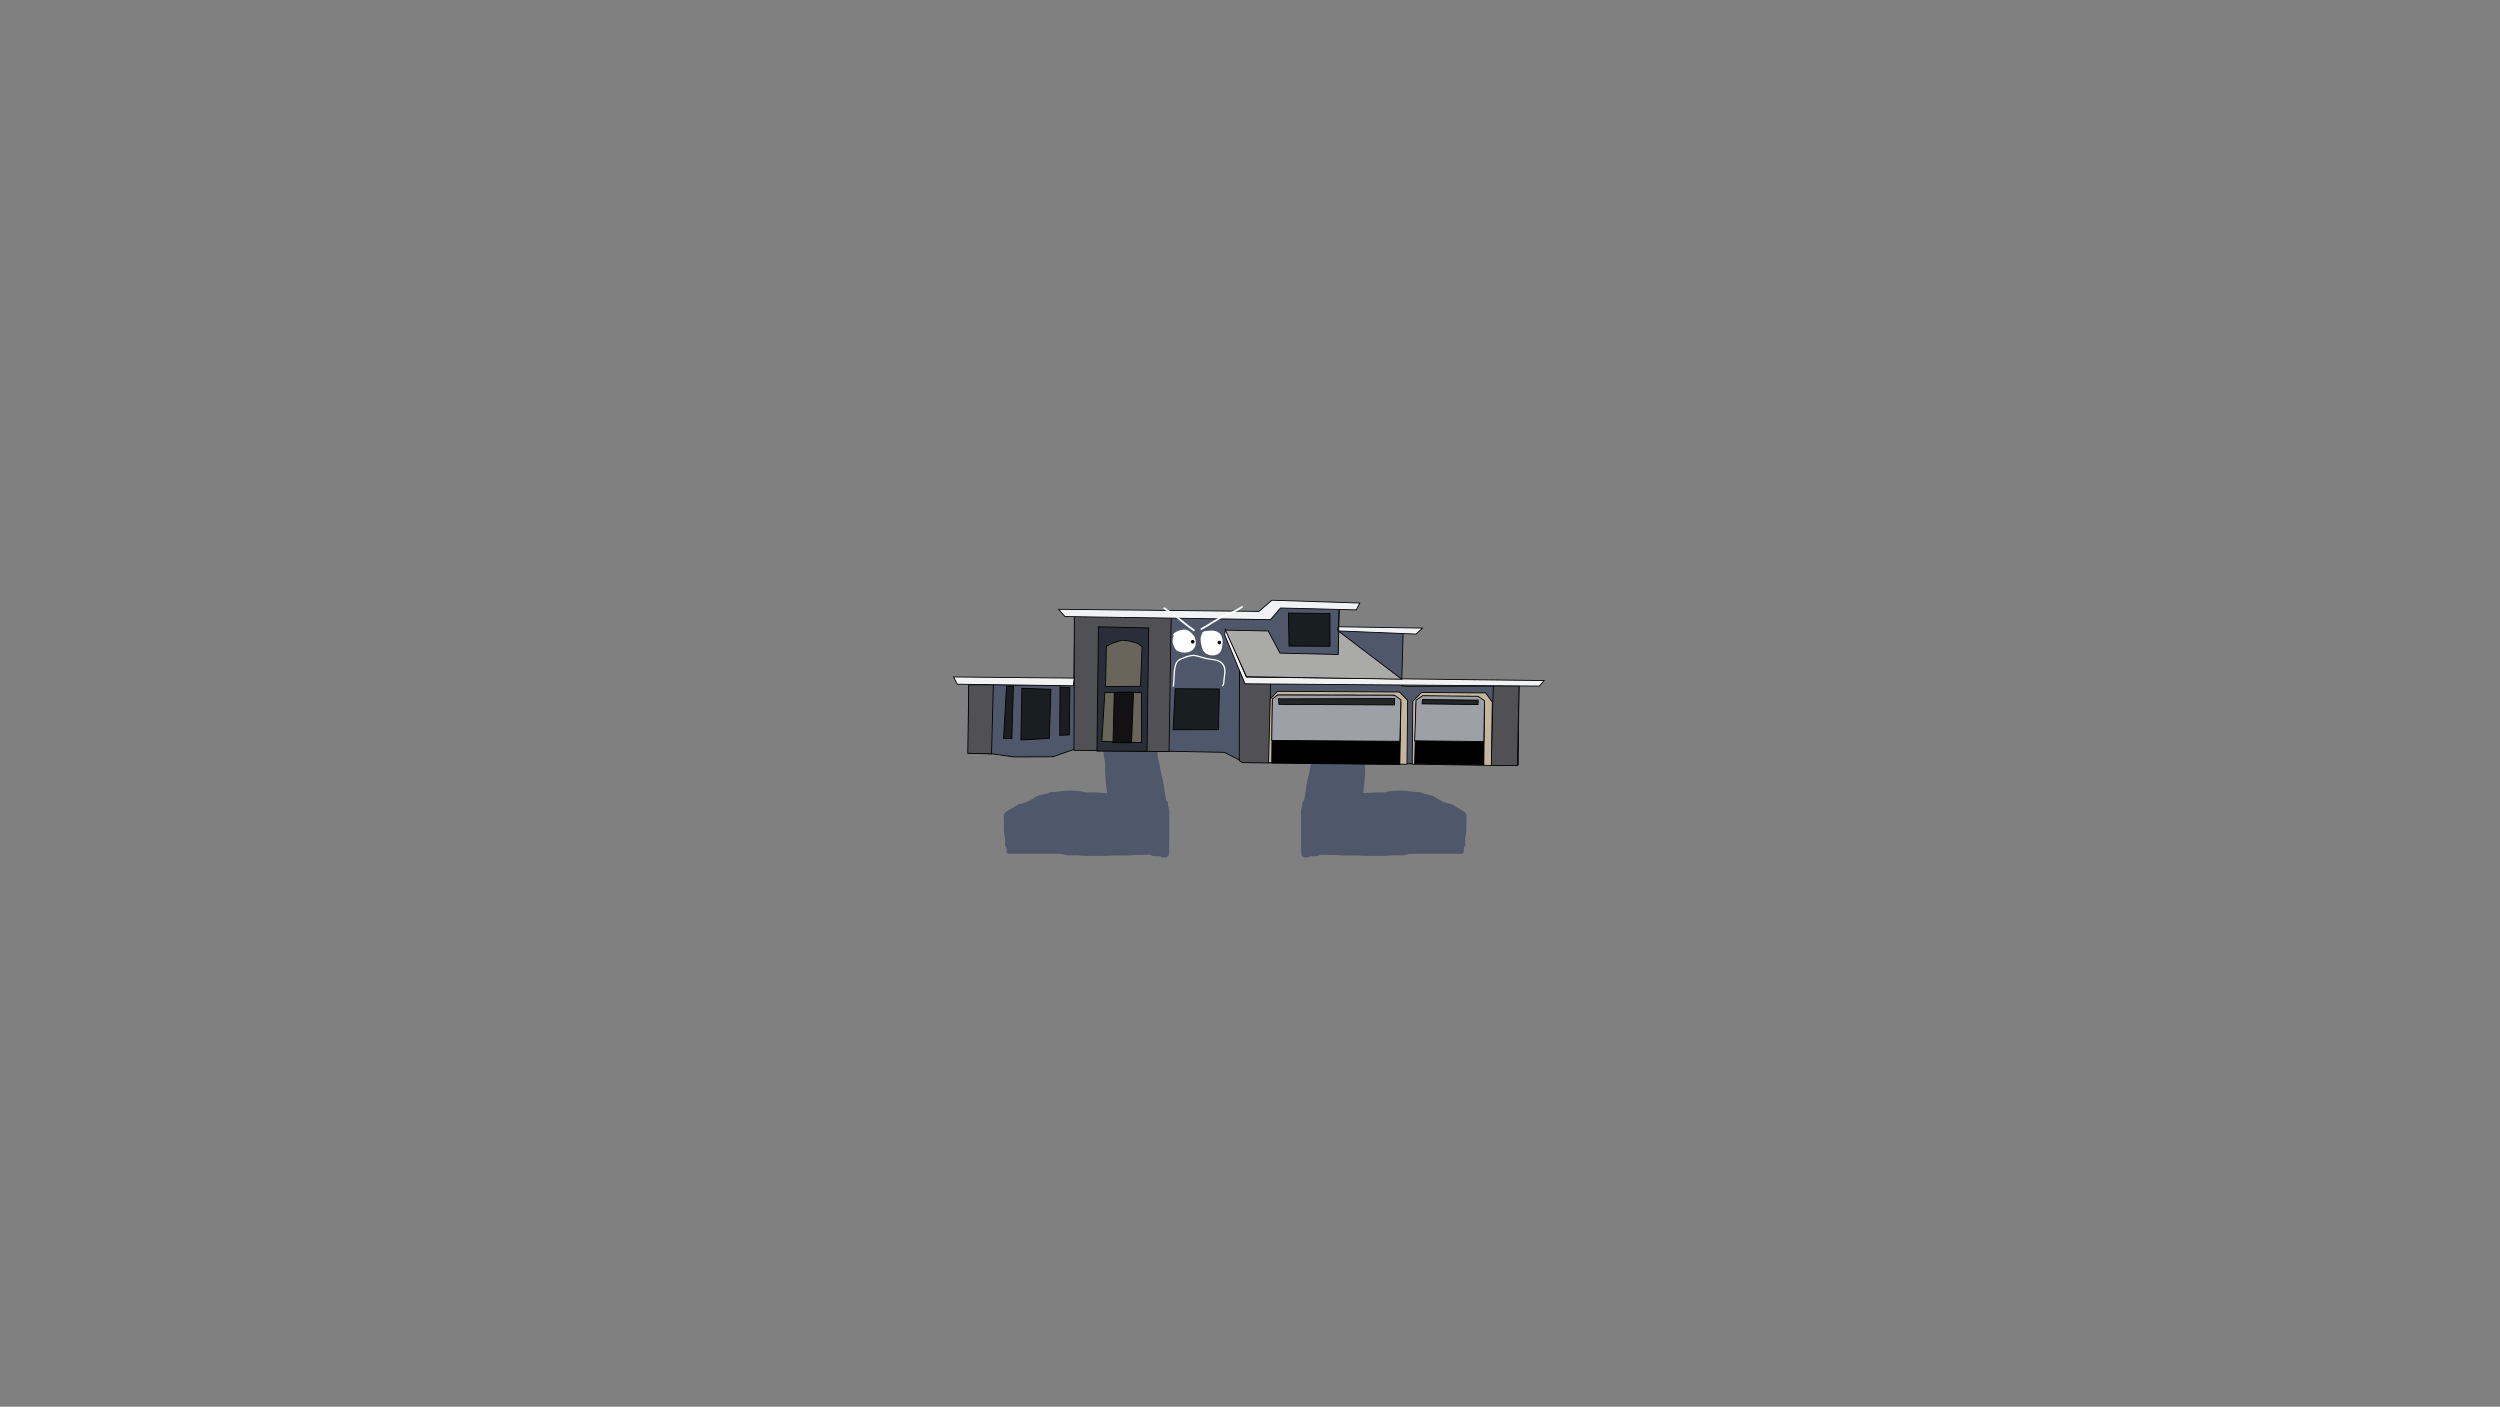 <svg version="1.1" xmlns="http://www.w3.org/2000/svg" xmlns:xlink="http://www.w3.org/1999/xlink" width="2878.25" height="1619.58" viewBox="0,0,2878.25,1619.58"><rect x="0" y="0" width="2878.25" height="1619.58" fill="#808080" stroke="none"/><g transform="translate(1117.373,629.809)"><g data-paper-data="{&quot;isPaintingLayer&quot;:true}" fill-rule="nonzero" stroke-linejoin="miter" stroke-miterlimit="10" stroke-dasharray="" stroke-dashoffset="0" style="mix-blend-mode: normal"><path d="M464.766,124.303c0.033,0.161 0.065,0.323 0.098,0.484c1.567,7.732 0.596,16.004 1.088,23.838c0.494,7.86 0.998,16.063 -0.247,23.88c-1.257,7.891 -3.5,15.639 -4.833,23.532c-0.755,3.306 -1.885,6.686 -2.293,10.025c-0.549,4.492 0.011,9.08 -0.405,13.589c-0.379,4.113 0.054,8.416 -0.578,12.487c-0.232,1.497 -1.096,2.934 -1.357,4.427c-0.404,2.314 -0.193,4.492 -0.908,6.797c-1.565,5.045 -0.885,10.521 -0.885,15.684c-0,2.665 -0.671,5.217 -0.751,7.896c-0.163,5.506 -1.023,10.903 -1.655,16.384c1.134,-0.283 2.512,-0.171 3.739,-0.264c5.529,-0.417 10.931,-0.599 16.518,-0.599c2.284,-0 5.117,0.567 6.617,-0.786c7.045,-0.993 15.734,-1.751 22.89,-0.993c3.026,0.321 5.668,0.991 8.789,1.127c2.238,0.239 5.568,0.108 7.633,0.686c0.489,0.137 0.73,0.586 1.197,0.761c1.597,0.6 3.86,0.874 5.598,1.42c2.276,0.715 5.014,0.973 7.166,1.876c2.556,1.072 4.732,2.972 7.118,4.267c3.174,1.723 6.547,3.32 10.251,4.342c1.393,0.384 3.093,0.394 4.424,0.888c1.352,0.501 2.433,1.56 3.574,2.278c2.673,1.683 5.554,3.202 8.335,4.779c1.927,1.095 3.987,2.877 4.853,4.609c0.784,1.569 0.145,4.203 0.145,5.873c0.001,4.158 0.001,8.316 0.001,12.475c0,3.874 -1.296,7.427 -1.487,11.25c-0.1,2.002 0.749,5.107 -0.133,6.98c-0.174,0.369 -0.777,0.546 -0.998,0.9c-0.709,1.135 -0.45,3.055 -0.519,4.284c-0.002,0.31 0.009,2.397 -0.122,2.553c-1.334,1.585 -5.89,1.13 -7.917,1.141c-7.001,0.041 -14.004,0.017 -21.006,0.017c-10.5,0 -21,0 -31.5,0c-3.487,-0.012 -6.666,1.423 -10.089,1.769c-3.934,0.398 -8.07,-0.374 -12.003,0.01c-3.084,0.301 -5.829,0.599 -8.998,0.599c-10.484,0 -21.098,0.421 -31.506,-0.558c-5.94,-0.06 -12.102,0.354 -18.014,-0.039c-4.518,-0.3 -8.787,-0.593 -13.365,-0.593c-3,-0 -6,-0 -9,-0c-0.882,0 -1.885,-0.407 -2.644,-0.068c-0.421,0.188 -0.369,0.75 -0.795,0.933c-0.79,0.34 -3.578,0.529 -4.565,0.72c-1.321,0.256 -4.802,-0.382 -5.793,0.117c-0.404,0.203 -0.275,0.772 -0.682,0.972c-1.72,0.845 -5.026,0.312 -6.586,-0.341c-3.068,-1.408 -2.314,-4.186 -2.436,-6.628c-0.282,-5.668 -0.166,-11.358 -0.167,-17.03c-0.001,-7.938 -0.002,-15.877 -0.002,-23.815c0,-2.24 -0.332,-4.645 0.005,-6.869c0.226,-1.497 1.096,-2.935 1.356,-4.429c0.231,-1.329 -0.49,-3.51 0.279,-4.717c0.225,-0.354 0.932,-0.409 1.213,-0.739c1.22,-1.437 1.229,-4.756 1.688,-6.463c1.356,-7.879 1.818,-15.874 4.248,-23.593c1.153,-3.652 1.343,-7.476 2.157,-11.178c0.909,-4.13 2.294,-8.016 2.373,-12.218c0.149,-7.968 0.826,-15.809 0.84,-23.744c0.014,-3.788 1.764,-7.49 2.199,-11.253c0.471,-4.075 0.162,-8.333 0.162,-12.424c0.002,-7.863 0.441,-15.737 0.835,-23.594c-1.248,-1.062 -0.994,-1.827 -1.561,-3.102c-0.278,-0.626 -1.109,-1.445 -1.333,-2.069c-0.659,-1.839 0.059,-3.874 -0.291,-5.732c-0.208,-1.106 -0.953,-2.159 -1.204,-3.261c-0.414,-1.814 0.173,-3.864 -0.358,-5.631c-0.287,-0.955 -1.4,-2.01 -2.029,-2.851c-2.795,-3.739 -2.294,-8.107 -3.4,-12.252c-0.994,-3.724 -2.293,-7.314 -3.197,-11.059c-1.376,-5.699 -1.61,-11.225 -1.619,-17.017c-0.003,-1.503 -0.118,-3.037 -0.003,-4.537c0.039,-0.509 -0.259,-1.151 0.203,-1.522c0.462,-0.372 1.331,-0.165 1.997,-0.248c5.486,-0.257 11.047,-0.078 16.544,-0.078c2.855,-0 6.36,-0.42 9.15,0.011c2.065,0.319 3.456,0.922 5.655,1.038c10.403,0.554 21.016,0.14 31.443,0.14c4.5,0 9,0 13.5,0c0.936,0 4.321,-0.312 4.998,0.143c0.229,0.154 0.574,2.292 0.6,2.64c0.059,0.79 -0.367,1.558 -0.593,2.331c-0.491,1.678 -0.076,3.834 -0.116,5.56c-0.081,3.445 -1.287,6.731 -1.63,10.149c-0.119,1.192 0.041,2.416 0.091,3.628z" data-paper-data="{&quot;index&quot;:null}" fill="#4e586a" stroke="none" stroke-width="0.5" stroke-linecap="butt"/><path d="M144.536,124.303c0.05,-1.212 0.21,-2.437 0.091,-3.628c-0.342,-3.418 -1.549,-6.704 -1.63,-10.149c-0.04,-1.725 0.375,-3.882 -0.116,-5.56c-0.226,-0.773 -0.652,-1.541 -0.593,-2.331c0.026,-0.348 0.371,-2.486 0.6,-2.64c0.677,-0.455 4.062,-0.143 4.998,-0.143c4.5,0 9,0 13.5,0c10.427,-0 21.04,0.414 31.443,-0.14c2.199,-0.117 3.59,-0.72 5.655,-1.038c2.79,-0.431 6.296,-0.011 9.15,-0.011c5.496,0 11.058,-0.178 16.544,0.078c0.666,0.083 1.535,-0.124 1.997,0.248c0.462,0.372 0.164,1.013 0.203,1.522c0.114,1.5 -0.001,3.034 -0.003,4.537c-0.01,5.792 -0.244,11.318 -1.619,17.017c-0.904,3.746 -2.203,7.335 -3.197,11.059c-1.106,4.145 -0.605,8.513 -3.4,12.252c-0.629,0.842 -1.743,1.896 -2.029,2.851c-0.53,1.766 0.056,3.817 -0.358,5.631c-0.251,1.102 -0.996,2.155 -1.204,3.261c-0.35,1.858 0.369,3.893 -0.291,5.732c-0.224,0.624 -1.055,1.443 -1.333,2.069c-0.567,1.275 -0.312,2.04 -1.561,3.102c0.394,7.857 0.834,15.731 0.835,23.594c0.001,4.092 -0.308,8.35 0.162,12.424c0.435,3.764 2.185,7.465 2.199,11.253c0.014,7.935 0.691,15.776 0.84,23.744c0.079,4.202 1.464,8.088 2.373,12.218c0.815,3.702 1.004,7.526 2.157,11.178c2.43,7.719 2.893,15.714 4.248,23.593c0.459,1.707 0.468,5.026 1.688,6.463c0.28,0.33 0.987,0.386 1.213,0.739c0.768,1.206 0.047,3.387 0.279,4.717c0.26,1.493 1.13,2.931 1.356,4.429c0.336,2.224 0.005,4.629 0.005,6.869c-0,7.938 -0.001,15.877 -0.002,23.815c-0.001,5.672 0.115,11.362 -0.167,17.03c-0.121,2.442 0.632,5.22 -2.436,6.628c-1.56,0.653 -4.866,1.185 -6.586,0.341c-0.407,-0.2 -0.278,-0.769 -0.682,-0.972c-0.991,-0.499 -4.472,0.139 -5.793,-0.117c-0.987,-0.191 -3.775,-0.38 -4.565,-0.72c-0.425,-0.183 -0.373,-0.745 -0.795,-0.933c-0.759,-0.339 -1.762,0.068 -2.644,0.068c-3,0 -6,0 -9,0c-4.579,0 -8.847,0.292 -13.365,0.593c-5.912,0.393 -12.074,-0.021 -18.014,0.039c-10.408,0.979 -21.023,0.558 -31.506,0.558c-3.169,-0.001 -5.914,-0.298 -8.998,-0.599c-3.933,-0.384 -8.069,0.387 -12.003,-0.01c-3.423,-0.346 -6.602,-1.782 -10.089,-1.769c-10.5,0 -21,0 -31.5,-0c-7.002,-0 -14.004,0.024 -21.006,-0.017c-2.027,-0.012 -6.583,0.444 -7.917,-1.141c-0.131,-0.156 -0.12,-2.243 -0.122,-2.553c-0.069,-1.229 0.19,-3.148 -0.519,-4.284c-0.221,-0.354 -0.824,-0.531 -0.998,-0.9c-0.882,-1.873 -0.033,-4.978 -0.133,-6.98c-0.19,-3.823 -1.487,-7.376 -1.487,-11.25c0,-4.158 0,-8.316 0.001,-12.475c0,-1.67 -0.639,-4.304 0.145,-5.873c0.866,-1.732 2.926,-3.514 4.853,-4.609c2.782,-1.577 5.663,-3.097 8.335,-4.779c1.142,-0.719 2.222,-1.777 3.574,-2.278c1.331,-0.494 3.031,-0.504 4.424,-0.888c3.704,-1.022 7.077,-2.619 10.251,-4.342c2.386,-1.295 4.563,-3.195 7.118,-4.267c2.153,-0.903 4.891,-1.161 7.166,-1.876c1.738,-0.546 4,-0.82 5.598,-1.42c0.467,-0.175 0.708,-0.625 1.197,-0.761c2.066,-0.578 5.395,-0.448 7.633,-0.686c3.12,-0.135 5.762,-0.806 8.789,-1.127c7.156,-0.758 15.845,0.001 22.89,0.993c1.501,1.352 4.333,0.785 6.617,0.786c5.587,0.001 10.99,0.183 16.518,0.599c1.227,0.092 2.604,-0.02 3.739,0.264c-0.632,-5.481 -1.492,-10.878 -1.655,-16.384c-0.079,-2.679 -0.751,-5.231 -0.751,-7.896c-0,-5.162 0.68,-10.639 -0.885,-15.684c-0.715,-2.304 -0.503,-4.482 -0.908,-6.797c-0.261,-1.493 -1.124,-2.931 -1.357,-4.427c-0.632,-4.072 -0.199,-8.374 -0.578,-12.487c-0.416,-4.509 0.144,-9.097 -0.405,-13.589c-0.408,-3.339 -1.538,-6.719 -2.293,-10.025c-1.333,-7.893 -3.575,-15.641 -4.833,-23.532c-1.246,-7.817 -0.741,-16.02 -0.247,-23.88c0.492,-7.834 -0.479,-16.107 1.088,-23.838c0.033,-0.162 0.065,-0.323 0.098,-0.484z" fill="#4e586a" stroke="none" stroke-width="0.5" stroke-linecap="butt"/><path d="M-2.507,237.125l0.648,-79.477l7.879,0.49l90.563,1.098l22.395,-0.044l0.975,-80.419l218.378,3.909l19.087,-13.331l67.083,1.76l-1.248,24.903l74.802,2.484l-1.688,61.17l5.669,0.7l129.324,-0.325l-0.786,90.83l-316.646,-3.523l-21.709,-10.987l-173.28,-3.362l-24.077,8.46l-44.832,0.191l-25.395,-3.594z" fill="#4e586a" stroke="#000000" stroke-width="1" stroke-linecap="round"/><path d="M26.255,158.501l-2.068,79.618l-27.366,-0.699l1.139,-78.802z" fill="#515054" stroke="#000000" stroke-width="1" stroke-linecap="round"/><path d="M49.386,159.93l-1.837,60.605l-9.55,-0.299l3.484,-60.034z" fill="#191e21" stroke="#000000" stroke-width="1" stroke-linecap="round"/><path d="M58.002,222.132l1.089,-59.512l33.423,1.14l-1.788,56.564z" fill="#191e21" stroke="#000000" stroke-width="1" stroke-linecap="round"/><path d="M102.71,216.795l0.307,-55.664l11.38,0.873l-0.657,54.19z" fill="#191e21" stroke="#000000" stroke-width="1" stroke-linecap="round"/><path d="M118.152,159.707l-133.359,-1.8l-4.308,-8.32l139.33,1.322z" fill="#f1f2f4" stroke="#000000" stroke-width="1" stroke-linecap="round"/><path d="M230.998,80.514l-2.43,154.985l-109.479,-1.511l0.406,-154.734z" fill="#515054" stroke="#000000" stroke-width="1" stroke-linecap="round"/><path d="M145.533,234.905l1.734,-143.051l57.857,1.253l-1.905,141.993z" fill="#292e39" stroke="#000000" stroke-width="1" stroke-linecap="round"/><path d="M154.616,167.636l42.072,-0.041l0.221,57.507l-45.731,-1.289z" fill="#69655b" stroke="#000000" stroke-width="1" stroke-linecap="round"/><path d="M164.022,225.254l1.438,-58.038l22.234,-0.282l-2.361,58.394z" fill="#121214" stroke="#000000" stroke-width="1" stroke-linecap="round"/><path d="M156.366,114.195l6.655,-3.41l11.617,-3.534l7.155,0.822l9.709,2.322l6.011,4.298l-1.84,45.724l-40.236,0.063z" fill="#69655b" stroke="#000000" stroke-width="1" stroke-linecap="round"/><path d="M235.645,163.153l50.888,0.249l-1.119,46.835l-52.178,0.102z" fill="#191e21" stroke="#000000" stroke-width="1" stroke-linecap="round"/><path d="M309.369,245.986l0.248,-103.845l6.888,15.24l28.855,-0.936l-1.117,92.168l-31.044,-0.376z" fill="#515054" stroke="#000000" stroke-width="1" stroke-linecap="round"/><path d="M631.587,159.617l-2.033,91.927l-30.128,-0.182l2.396,-91.534z" fill="#515054" stroke="#000000" stroke-width="1" stroke-linecap="round"/><path d="M599.609,251.411l-91.107,-1.472l0.693,-72.331l10.044,-10.167l73.849,0.528l7.588,10.564z" fill="#c5b6a0" stroke="#000000" stroke-width="1" stroke-linecap="round"/><path d="M343.082,248.256l1.992,-73.418l8.373,-8.717l140.307,0.782l9.438,9.484l-0.709,73.663z" fill="#c5b6a0" stroke="#000000" stroke-width="1" stroke-linecap="round"/><path d="M654.868,160.083l-338.84,-2.638l-23.564,-56.688l1.176,-6.049l23.951,55.039l342.774,3.972z" fill="#f1f2f4" stroke="#000000" stroke-width="1" stroke-linecap="round"/><path d="M423.014,91.776l97.353,1.548l-7.432,6.891l-89.795,-3.661z" fill="#f1f2f4" stroke="#000000" stroke-width="1" stroke-linecap="round"/><path d="M423.41,123.519l0.323,-26.636l72.634,55.262l-178.587,-2.9l-24.336,-53.574l49.225,0.964l13.653,25.519l66.855,1.545l1.172,-51.198z" fill="#aaaaa8" stroke="#000000" stroke-width="1" stroke-linecap="round"/><path d="M366.023,75.974l47.76,0.579l0.095,37.664l-47.214,-0.205z" fill="#191e21" stroke="#000000" stroke-width="1" stroke-linecap="round"/><path d="M345.17,83.621l-236.404,-3.601l-7.431,-8.358l230.723,2.43l14.854,-12.864l101.191,3.248l-3.953,7.852l-87.241,-2.16z" fill="#f1f2f4" stroke="#000000" stroke-width="1" stroke-linecap="round"/><path d="M234.023,101.942c-0.114,-0.032 -0.236,-0.088 -0.363,-0.177c-0.849,-0.593 -0.256,-1.442 -0.256,-1.442c2.47,-3.472 11.492,-6.427 15.715,-4.907c3.815,1.373 6.524,4.875 8.898,7.922c0.918,2.846 1.894,6.375 1.11,9.364c-2.568,9.793 -14.873,10.963 -22.16,6.101c-4.034,-5.157 -5.888,-11.295 -2.944,-16.86z" data-paper-data="{&quot;index&quot;:null}" fill="#ffffff" stroke="none" stroke-width="0.5" stroke-linecap="butt"/><path d="M266.443,100.087c-0.354,-0.555 0.084,-1.143 0.084,-1.143c2.183,-2.756 5.112,-2.238 8.323,-2.604c9.531,-1.089 15.581,3.482 15.371,13.409c-0.368,3.497 -0.533,7.997 -2.647,10.978c-4.405,6.21 -15.734,4.922 -19.605,-1.265c-1.005,-1.607 -1.496,-3.791 -2.008,-5.59c-1.004,-3.773 -2.004,-10.09 0.481,-13.784z" data-paper-data="{&quot;index&quot;:null}" fill="#ffffff" stroke="none" stroke-width="0.5" stroke-linecap="butt"/><path d="M253.699,108.965c0.025,-1.144 0.972,-2.051 2.116,-2.026c1.144,0.025 2.051,0.972 2.026,2.116c-0.025,1.144 -0.972,2.051 -2.116,2.026c-1.144,-0.025 -2.051,-0.972 -2.026,-2.116z" data-paper-data="{&quot;index&quot;:null}" fill="#000000" stroke="none" stroke-width="0.5" stroke-linecap="butt"/><path d="M284.417,109.886c0.025,-1.144 0.972,-2.051 2.116,-2.026c1.144,0.025 2.051,0.972 2.026,2.116c-0.025,1.144 -0.972,2.051 -2.116,2.026c-1.144,-0.025 -2.051,-0.972 -2.026,-2.116z" data-paper-data="{&quot;index&quot;:null}" fill="#000000" stroke="none" stroke-width="0.5" stroke-linecap="butt"/><path d="M222.049,70.178c0.349,-0.975 1.324,-0.627 1.324,-0.627l0.844,0.377c2.214,1.932 4.793,3.107 7.173,4.785c9.043,6.396 17.232,14.027 26.304,20.334c0,0 0.849,0.593 0.256,1.442c-0.593,0.849 -1.442,0.256 -1.442,0.256c-9.053,-6.348 -17.265,-13.942 -26.314,-20.342c-2.433,-1.726 -5.061,-2.937 -7.337,-4.914l-0.181,0.011c0,0 -0.975,-0.349 -0.627,-1.324z" data-paper-data="{&quot;index&quot;:null}" fill="#ffffff" stroke="none" stroke-width="0.5" stroke-linecap="butt"/><path d="M313.571,68.577c0.443,0.936 -0.493,1.379 -0.493,1.379l-0.556,0.249c-4.929,3.347 -10.328,6.002 -15.885,8.113c-10.637,4.033 -20.305,11.631 -30.407,16.961c0,0 -0.916,0.483 -1.399,-0.433c-0.483,-0.916 0.433,-1.399 0.433,-1.399c10.184,-5.373 19.914,-12.995 30.639,-17.065c5.402,-2.046 10.675,-4.612 15.452,-7.887l0.837,-0.41c0,0 0.936,-0.443 1.379,0.493z" data-paper-data="{&quot;index&quot;:null}" fill="#ffffff" stroke="none" stroke-width="0.5" stroke-linecap="butt"/><path d="M233.231,160.921c-0.728,-0.182 -0.546,-0.91 -0.546,-0.91l0.201,-0.781c-0.008,-1.821 0.433,-3.563 0.431,-5.386c0.564,-6.818 0.065,-14.991 3.253,-21.249c0.9,-1.768 2.861,-2.813 4.33,-3.995c4.43,-1.772 8.895,-3.835 13.684,-4.445c4.67,-0.595 9.076,1.437 13.47,2.532c8.211,2.98 19.653,0.639 24.12,9.597c2.455,5.323 1.061,10.485 0.428,16.183c-0.296,2.659 0.081,5.579 -1.906,7.603c0,0 -0.53,0.53 -1.061,0c-0.53,-0.53 0,-1.061 0,-1.061c1.661,-1.621 1.233,-4.524 1.476,-6.708c0.597,-5.375 2.021,-10.367 -0.289,-15.368c-4.109,-8.239 -15.573,-6.03 -23.207,-8.812c-4.165,-1.044 -8.411,-3.048 -12.841,-2.479c-4.601,0.591 -8.841,2.601 -13.116,4.251c-1.229,1.025 -3.034,1.907 -3.778,3.431c-2.99,6.122 -2.508,13.951 -3.065,20.581c-0.002,1.864 -0.433,3.646 -0.441,5.507l-0.235,0.962c0,0 -0.182,0.728 -0.91,0.546z" fill="#ffffff" stroke="none" stroke-width="0.5" stroke-linecap="butt"/><g stroke="#000000" stroke-width="1" stroke-linecap="round"><path d="M511.31,249.422l1.632,-70.207l7.625,-7.624l63.648,0.955l7.442,7.439l-0.674,70.724z" fill="#000000"/><path d="M346.796,248.76l0.683,-71.505l5.963,-6.909l134.617,0.346l7.436,7.99l-1.235,71.59z" fill="#000000"/><path d="M356.62,177.021l131.695,-0.632l-0.135,11.141l-133.093,-1.006l-0.692,-9.733z" fill="#252627"/><path d="M520.303,178.195l64.211,0.981l-0.296,7.695l-64.411,-1.186z" fill="#252627"/></g><g stroke="#000000" stroke-width="1" stroke-linecap="round"><path d="M511.31,223.075l1.632,-46.815l7.625,-5.084l63.648,0.637l7.442,4.96l-0.674,47.16z" fill="#9da0a7"/><path d="M346.796,222.634l0.683,-47.681l5.963,-4.607l134.617,0.231l7.436,5.328l-1.235,47.737z" fill="#9da0a7"/><path d="M356.62,174.797l131.695,-0.421l-0.135,7.429l-133.093,-0.671l-0.692,-6.49z" fill="#252627"/><path d="M520.303,175.58l64.211,0.654l-0.296,5.131l-64.411,-0.791z" fill="#252627"/></g><path d="M-1117.373,989.77v-1619.58h2878.25v1619.58z" fill="none" stroke="#000000" stroke-width="0" stroke-linecap="butt"/></g></g></svg>
